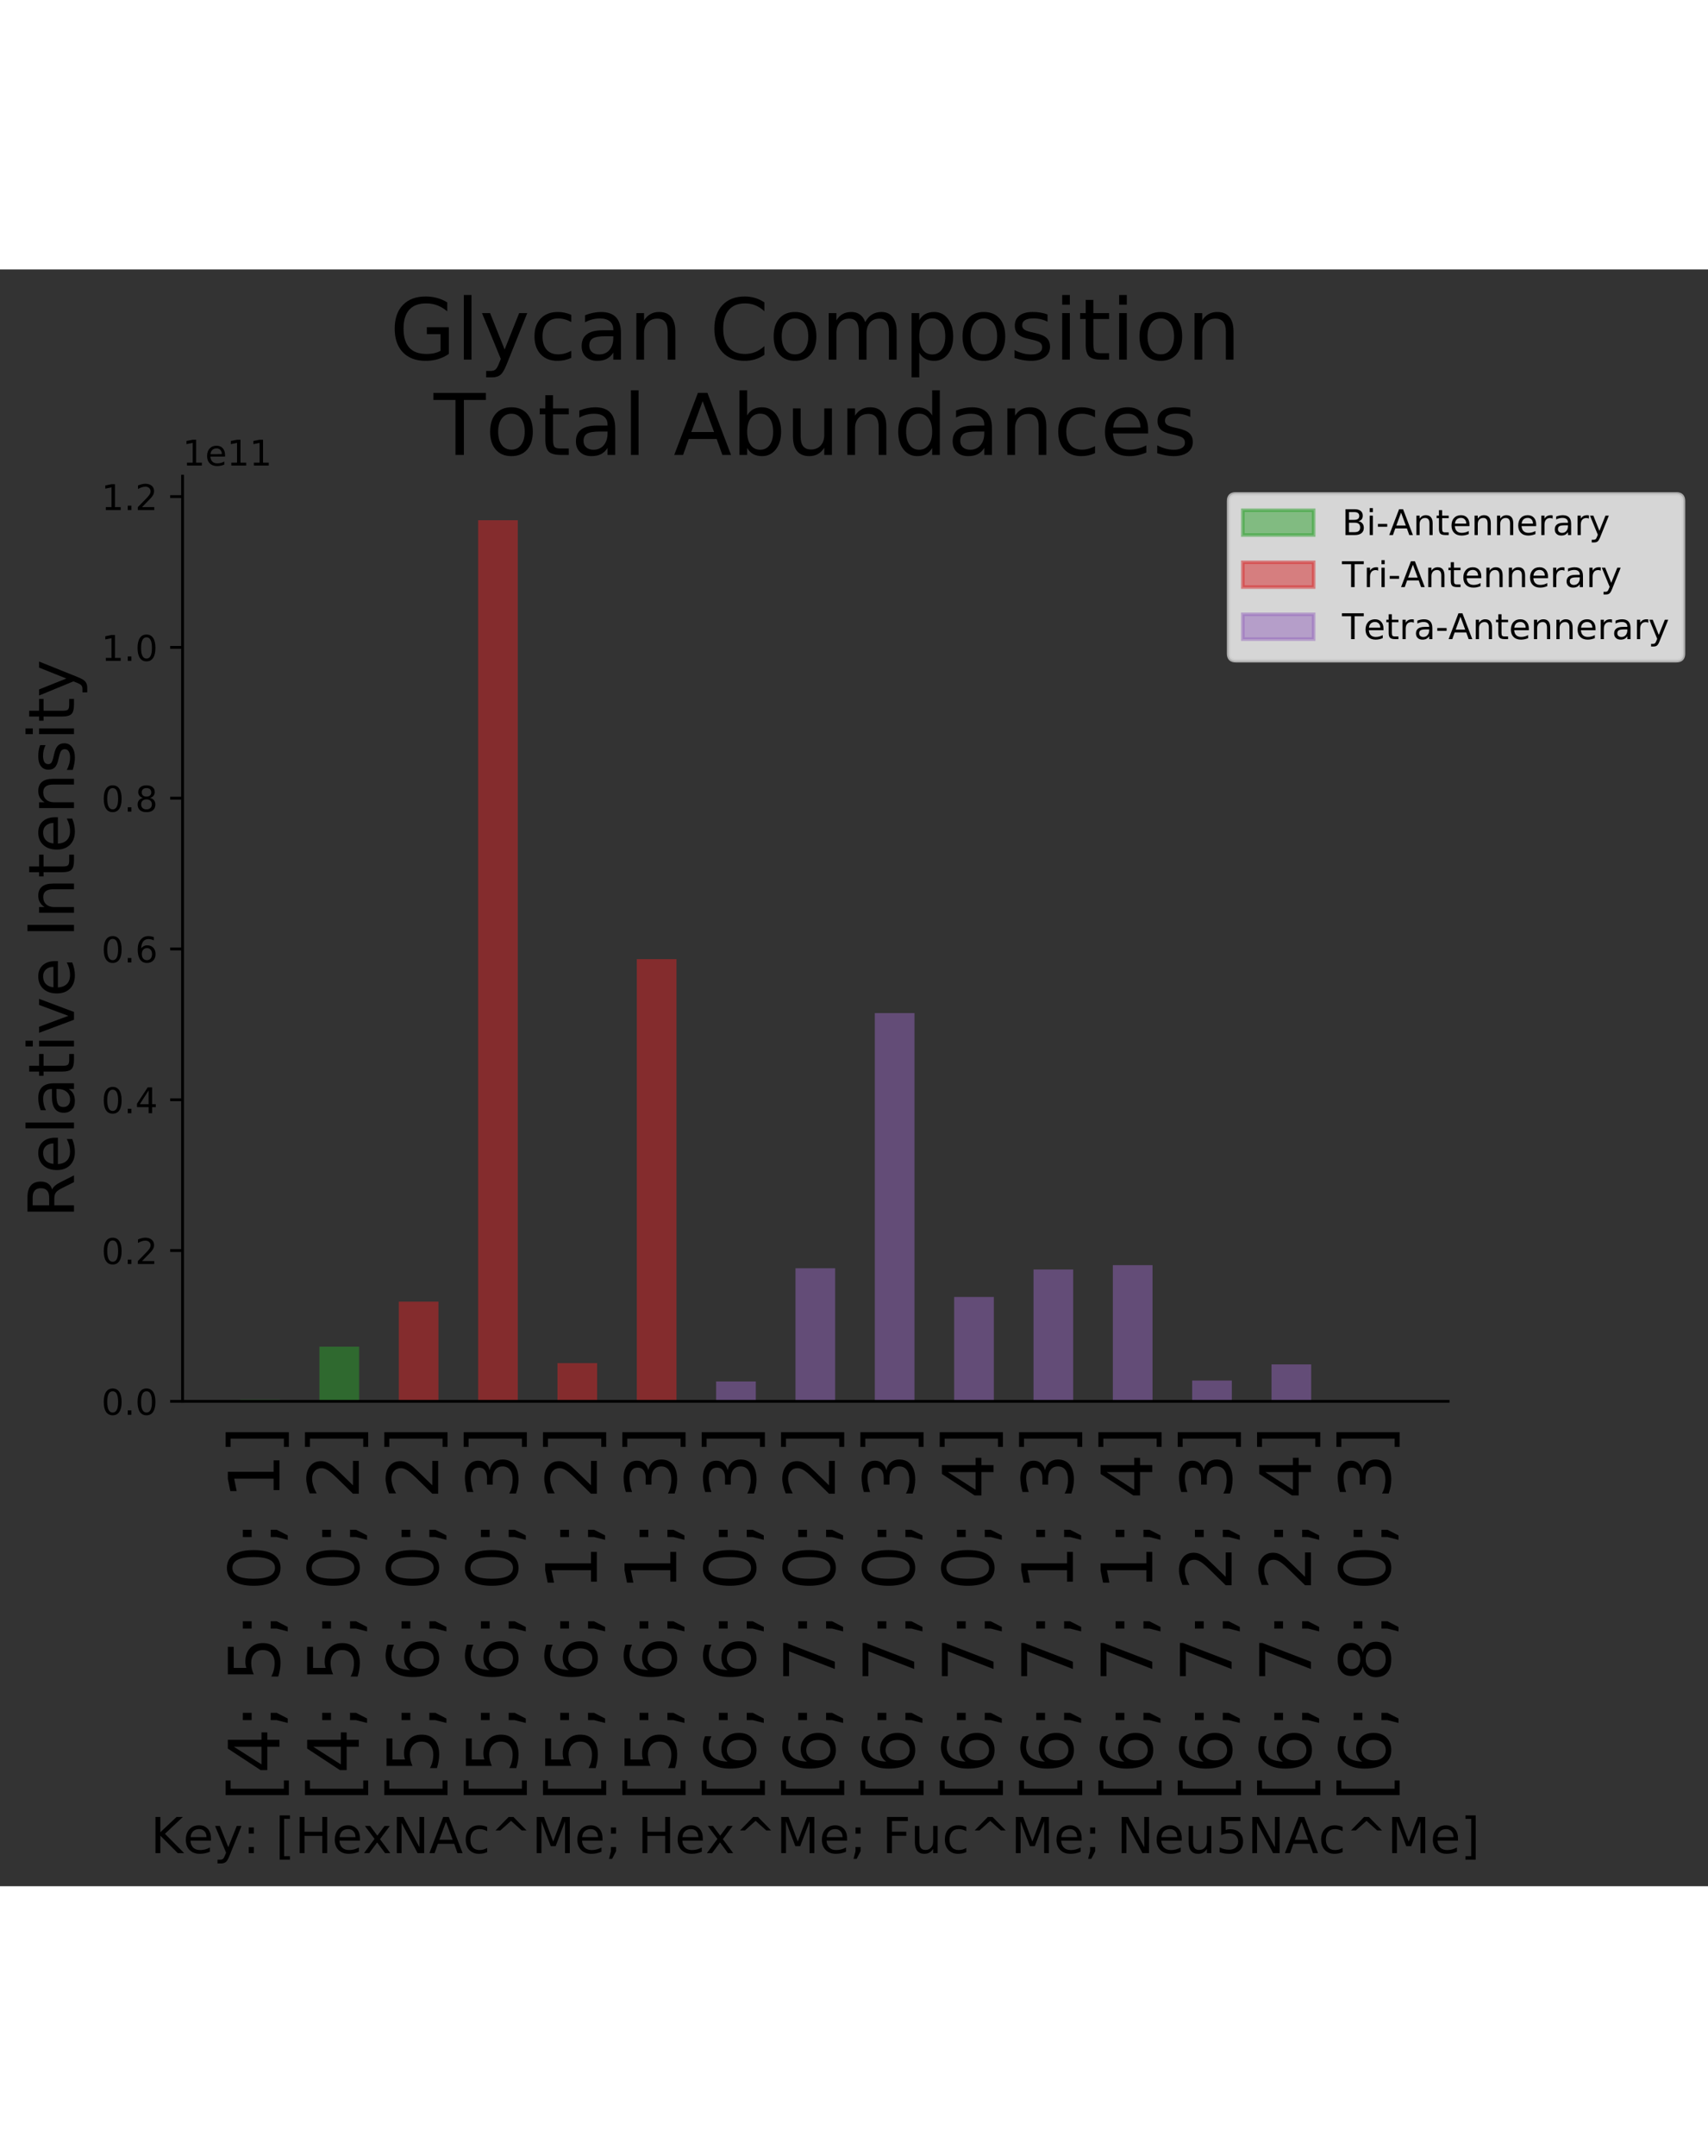 <svg xmlns="http://www.w3.org/2000/svg" xmlns:xlink="http://www.w3.org/1999/xlink" height="456pt" version="1.1" viewBox="0 0 482 456" width="100%">
 <rect x="0" y="0" width="482" height="456" fill="#333333" stroke="none"/>
 <defs>
  <style type="text/css"></style>
 </defs>
 <g id="figure_1">
  <g id="patch_1">
   <path d="M 0 456.776  L 482.268 456.776  L 482.268 0  L 0 0  z " style="fill:none;opacity:0;"/>
  </g>
  <g id="axes_1">
   <g id="patch_2">
    <path d="M 51.524 319.239  L 408.644 319.239  L 408.644 58.311  L 51.524 58.311  z " style="fill:none;opacity:0;"/>
   </g>
   <g id="patch_3">
    <path clip-path="url(#p7159e407ca)" d="M 67.756 319.239  L 78.951 319.239  L 78.951 318.782  L 67.756 318.782  z " style="fill:#2ca02c;opacity:0.5;"/>
   </g>
   <g id="patch_4">
    <path clip-path="url(#p7159e407ca)" d="M 90.146 319.239  L 101.341 319.239  L 101.341 303.829  L 90.146 303.829  z " style="fill:#2ca02c;opacity:0.5;"/>
   </g>
   <g id="patch_5">
    <path clip-path="url(#p7159e407ca)" d="M 112.536 319.239  L 123.731 319.239  L 123.731 291.134  L 112.536 291.134  z " style="fill:#d62728;opacity:0.5;"/>
   </g>
   <g id="patch_6">
    <path clip-path="url(#p7159e407ca)" d="M 134.926 319.239  L 146.121 319.239  L 146.121 70.736  L 134.926 70.736  z " style="fill:#d62728;opacity:0.5;"/>
   </g>
   <g id="patch_7">
    <path clip-path="url(#p7159e407ca)" d="M 157.316 319.239  L 168.511 319.239  L 168.511 308.472  L 157.316 308.472  z " style="fill:#d62728;opacity:0.5;"/>
   </g>
   <g id="patch_8">
    <path clip-path="url(#p7159e407ca)" d="M 179.706 319.239  L 190.901 319.239  L 190.901 194.53  L 179.706 194.53  z " style="fill:#d62728;opacity:0.5;"/>
   </g>
   <g id="patch_9">
    <path clip-path="url(#p7159e407ca)" d="M 202.096 319.239  L 213.291 319.239  L 213.291 313.637  L 202.096 313.637  z " style="fill:#9467bd;opacity:0.5;"/>
   </g>
   <g id="patch_10">
    <path clip-path="url(#p7159e407ca)" d="M 224.486 319.239  L 235.681 319.239  L 235.681 281.703  L 224.486 281.703  z " style="fill:#9467bd;opacity:0.5;"/>
   </g>
   <g id="patch_11">
    <path clip-path="url(#p7159e407ca)" d="M 246.876 319.239  L 258.071 319.239  L 258.071 209.747  L 246.876 209.747  z " style="fill:#9467bd;opacity:0.5;"/>
   </g>
   <g id="patch_12">
    <path clip-path="url(#p7159e407ca)" d="M 269.266 319.239  L 280.461 319.239  L 280.461 289.806  L 269.266 289.806  z " style="fill:#9467bd;opacity:0.5;"/>
   </g>
   <g id="patch_13">
    <path clip-path="url(#p7159e407ca)" d="M 291.656 319.239  L 302.851 319.239  L 302.851 282.052  L 291.656 282.052  z " style="fill:#9467bd;opacity:0.5;"/>
   </g>
   <g id="patch_14">
    <path clip-path="url(#p7159e407ca)" d="M 314.046 319.239  L 325.241 319.239  L 325.241 280.836  L 314.046 280.836  z " style="fill:#9467bd;opacity:0.5;"/>
   </g>
   <g id="patch_15">
    <path clip-path="url(#p7159e407ca)" d="M 336.436 319.239  L 347.631 319.239  L 347.631 313.384  L 336.436 313.384  z " style="fill:#9467bd;opacity:0.5;"/>
   </g>
   <g id="patch_16">
    <path clip-path="url(#p7159e407ca)" d="M 358.826 319.239  L 370.021 319.239  L 370.021 308.833  L 358.826 308.833  z " style="fill:#9467bd;opacity:0.5;"/>
   </g>
   <g id="patch_17">
    <path clip-path="url(#p7159e407ca)" d="M 381.216 319.239  L 392.411 319.239  L 392.411 318.994  L 381.216 318.994  z " style="fill:#9467bd;opacity:0.5;"/>
   </g>
   <g id="matplotlib.axis_1">
    <g id="xtick_1">
     <g id="text_1">
      <!-- [4; 5; 0; 1] -->
      <defs>
       <path d="M 8.594 75.984  L 29.297 75.984  L 29.297 69  L 17.578 69  L 17.578 -6.203  L 29.297 -6.203  L 29.297 -13.188  L 8.594 -13.188  z " id="DejaVuSans-5b"/>
       <path d="M 37.797 64.312  L 12.891 25.391  L 37.797 25.391  z M 35.203 72.906  L 47.609 72.906  L 47.609 25.391  L 58.016 25.391  L 58.016 17.188  L 47.609 17.188  L 47.609 0  L 37.797 0  L 37.797 17.188  L 4.891 17.188  L 4.891 26.703  z " id="DejaVuSans-34"/>
       <path d="M 11.719 51.703  L 22.016 51.703  L 22.016 39.312  L 11.719 39.312  z M 11.719 12.406  L 22.016 12.406  L 22.016 4  L 14.016 -11.625  L 7.719 -11.625  L 11.719 4  z " id="DejaVuSans-3b"/>
       <path id="DejaVuSans-20"/>
       <path d="M 10.797 72.906  L 49.516 72.906  L 49.516 64.594  L 19.828 64.594  L 19.828 46.734  Q 21.969 47.469 24.109 47.828  Q 26.266 48.188 28.422 48.188  Q 40.625 48.188 47.75 41.5  Q 54.891 34.812 54.891 23.391  Q 54.891 11.625 47.562 5.094  Q 40.234 -1.422 26.906 -1.422  Q 22.312 -1.422 17.547 -0.641  Q 12.797 0.141 7.719 1.703  L 7.719 11.625  Q 12.109 9.234 16.797 8.062  Q 21.484 6.891 26.703 6.891  Q 35.156 6.891 40.078 11.328  Q 45.016 15.766 45.016 23.391  Q 45.016 31 40.078 35.438  Q 35.156 39.891 26.703 39.891  Q 22.75 39.891 18.812 39.016  Q 14.891 38.141 10.797 36.281  z " id="DejaVuSans-35"/>
       <path d="M 31.781 66.406  Q 24.172 66.406 20.328 58.906  Q 16.5 51.422 16.5 36.375  Q 16.5 21.391 20.328 13.891  Q 24.172 6.391 31.781 6.391  Q 39.453 6.391 43.281 13.891  Q 47.125 21.391 47.125 36.375  Q 47.125 51.422 43.281 58.906  Q 39.453 66.406 31.781 66.406  z M 31.781 74.219  Q 44.047 74.219 50.516 64.516  Q 56.984 54.828 56.984 36.375  Q 56.984 17.969 50.516 8.266  Q 44.047 -1.422 31.781 -1.422  Q 19.531 -1.422 13.062 8.266  Q 6.594 17.969 6.594 36.375  Q 6.594 54.828 13.062 64.516  Q 19.531 74.219 31.781 74.219  z " id="DejaVuSans-30"/>
       <path d="M 12.406 8.297  L 28.516 8.297  L 28.516 63.922  L 10.984 60.406  L 10.984 69.391  L 28.422 72.906  L 38.281 72.906  L 38.281 8.297  L 54.391 8.297  L 54.391 0  L 12.406 0  z " id="DejaVuSans-31"/>
       <path d="M 30.422 75.984  L 30.422 -13.188  L 9.719 -13.188  L 9.719 -6.203  L 21.391 -6.203  L 21.391 69  L 9.719 69  L 9.719 75.984  z " id="DejaVuSans-5d"/>
      </defs>
      <g transform="translate(78.873 432.026)rotate(-90)scale(0.2 -0.2)">
       <use xlink:href="#DejaVuSans-5b"/>
       <use x="39.014" xlink:href="#DejaVuSans-34"/>
       <use x="102.637" xlink:href="#DejaVuSans-3b"/>
       <use x="136.328" xlink:href="#DejaVuSans-20"/>
       <use x="168.115" xlink:href="#DejaVuSans-35"/>
       <use x="231.738" xlink:href="#DejaVuSans-3b"/>
       <use x="265.43" xlink:href="#DejaVuSans-20"/>
       <use x="297.217" xlink:href="#DejaVuSans-30"/>
       <use x="360.84" xlink:href="#DejaVuSans-3b"/>
       <use x="394.531" xlink:href="#DejaVuSans-20"/>
       <use x="426.318" xlink:href="#DejaVuSans-31"/>
       <use x="489.941" xlink:href="#DejaVuSans-5d"/>
      </g>
     </g>
    </g>
    <g id="xtick_2">
     <g id="text_2">
      <!-- [4; 5; 0; 2] -->
      <defs>
       <path d="M 19.188 8.297  L 53.609 8.297  L 53.609 0  L 7.328 0  L 7.328 8.297  Q 12.938 14.109 22.625 23.891  Q 32.328 33.688 34.812 36.531  Q 39.547 41.844 41.422 45.531  Q 43.312 49.219 43.312 52.781  Q 43.312 58.594 39.234 62.25  Q 35.156 65.922 28.609 65.922  Q 23.969 65.922 18.812 64.312  Q 13.672 62.703 7.812 59.422  L 7.812 69.391  Q 13.766 71.781 18.938 73  Q 24.125 74.219 28.422 74.219  Q 39.75 74.219 46.484 68.547  Q 53.219 62.891 53.219 53.422  Q 53.219 48.922 51.531 44.891  Q 49.859 40.875 45.406 35.406  Q 44.188 33.984 37.641 27.219  Q 31.109 20.453 19.188 8.297  z " id="DejaVuSans-32"/>
      </defs>
      <g transform="translate(101.263 432.026)rotate(-90)scale(0.2 -0.2)">
       <use xlink:href="#DejaVuSans-5b"/>
       <use x="39.014" xlink:href="#DejaVuSans-34"/>
       <use x="102.637" xlink:href="#DejaVuSans-3b"/>
       <use x="136.328" xlink:href="#DejaVuSans-20"/>
       <use x="168.115" xlink:href="#DejaVuSans-35"/>
       <use x="231.738" xlink:href="#DejaVuSans-3b"/>
       <use x="265.43" xlink:href="#DejaVuSans-20"/>
       <use x="297.217" xlink:href="#DejaVuSans-30"/>
       <use x="360.84" xlink:href="#DejaVuSans-3b"/>
       <use x="394.531" xlink:href="#DejaVuSans-20"/>
       <use x="426.318" xlink:href="#DejaVuSans-32"/>
       <use x="489.941" xlink:href="#DejaVuSans-5d"/>
      </g>
     </g>
    </g>
    <g id="xtick_3">
     <g id="text_3">
      <!-- [5; 6; 0; 2] -->
      <defs>
       <path d="M 33.016 40.375  Q 26.375 40.375 22.484 35.828  Q 18.609 31.297 18.609 23.391  Q 18.609 15.531 22.484 10.953  Q 26.375 6.391 33.016 6.391  Q 39.656 6.391 43.531 10.953  Q 47.406 15.531 47.406 23.391  Q 47.406 31.297 43.531 35.828  Q 39.656 40.375 33.016 40.375  z M 52.594 71.297  L 52.594 62.312  Q 48.875 64.062 45.094 64.984  Q 41.312 65.922 37.594 65.922  Q 27.828 65.922 22.672 59.328  Q 17.531 52.734 16.797 39.406  Q 19.672 43.656 24.016 45.922  Q 28.375 48.188 33.594 48.188  Q 44.578 48.188 50.953 41.516  Q 57.328 34.859 57.328 23.391  Q 57.328 12.156 50.688 5.359  Q 44.047 -1.422 33.016 -1.422  Q 20.359 -1.422 13.672 8.266  Q 6.984 17.969 6.984 36.375  Q 6.984 53.656 15.188 63.938  Q 23.391 74.219 37.203 74.219  Q 40.922 74.219 44.703 73.484  Q 48.484 72.75 52.594 71.297  z " id="DejaVuSans-36"/>
      </defs>
      <g transform="translate(123.653 432.026)rotate(-90)scale(0.2 -0.2)">
       <use xlink:href="#DejaVuSans-5b"/>
       <use x="39.014" xlink:href="#DejaVuSans-35"/>
       <use x="102.637" xlink:href="#DejaVuSans-3b"/>
       <use x="136.328" xlink:href="#DejaVuSans-20"/>
       <use x="168.115" xlink:href="#DejaVuSans-36"/>
       <use x="231.738" xlink:href="#DejaVuSans-3b"/>
       <use x="265.43" xlink:href="#DejaVuSans-20"/>
       <use x="297.217" xlink:href="#DejaVuSans-30"/>
       <use x="360.84" xlink:href="#DejaVuSans-3b"/>
       <use x="394.531" xlink:href="#DejaVuSans-20"/>
       <use x="426.318" xlink:href="#DejaVuSans-32"/>
       <use x="489.941" xlink:href="#DejaVuSans-5d"/>
      </g>
     </g>
    </g>
    <g id="xtick_4">
     <g id="text_4">
      <!-- [5; 6; 0; 3] -->
      <defs>
       <path d="M 40.578 39.312  Q 47.656 37.797 51.625 33  Q 55.609 28.219 55.609 21.188  Q 55.609 10.406 48.188 4.484  Q 40.766 -1.422 27.094 -1.422  Q 22.516 -1.422 17.656 -0.516  Q 12.797 0.391 7.625 2.203  L 7.625 11.719  Q 11.719 9.328 16.594 8.109  Q 21.484 6.891 26.812 6.891  Q 36.078 6.891 40.938 10.547  Q 45.797 14.203 45.797 21.188  Q 45.797 27.641 41.281 31.266  Q 36.766 34.906 28.719 34.906  L 20.219 34.906  L 20.219 43.016  L 29.109 43.016  Q 36.375 43.016 40.234 45.922  Q 44.094 48.828 44.094 54.297  Q 44.094 59.906 40.109 62.906  Q 36.141 65.922 28.719 65.922  Q 24.656 65.922 20.016 65.031  Q 15.375 64.156 9.812 62.312  L 9.812 71.094  Q 15.438 72.656 20.344 73.438  Q 25.25 74.219 29.594 74.219  Q 40.828 74.219 47.359 69.109  Q 53.906 64.016 53.906 55.328  Q 53.906 49.266 50.438 45.094  Q 46.969 40.922 40.578 39.312  z " id="DejaVuSans-33"/>
      </defs>
      <g transform="translate(146.043 432.026)rotate(-90)scale(0.2 -0.2)">
       <use xlink:href="#DejaVuSans-5b"/>
       <use x="39.014" xlink:href="#DejaVuSans-35"/>
       <use x="102.637" xlink:href="#DejaVuSans-3b"/>
       <use x="136.328" xlink:href="#DejaVuSans-20"/>
       <use x="168.115" xlink:href="#DejaVuSans-36"/>
       <use x="231.738" xlink:href="#DejaVuSans-3b"/>
       <use x="265.43" xlink:href="#DejaVuSans-20"/>
       <use x="297.217" xlink:href="#DejaVuSans-30"/>
       <use x="360.84" xlink:href="#DejaVuSans-3b"/>
       <use x="394.531" xlink:href="#DejaVuSans-20"/>
       <use x="426.318" xlink:href="#DejaVuSans-33"/>
       <use x="489.941" xlink:href="#DejaVuSans-5d"/>
      </g>
     </g>
    </g>
    <g id="xtick_5">
     <g id="text_5">
      <!-- [5; 6; 1; 2] -->
      <g transform="translate(168.433 432.026)rotate(-90)scale(0.2 -0.2)">
       <use xlink:href="#DejaVuSans-5b"/>
       <use x="39.014" xlink:href="#DejaVuSans-35"/>
       <use x="102.637" xlink:href="#DejaVuSans-3b"/>
       <use x="136.328" xlink:href="#DejaVuSans-20"/>
       <use x="168.115" xlink:href="#DejaVuSans-36"/>
       <use x="231.738" xlink:href="#DejaVuSans-3b"/>
       <use x="265.43" xlink:href="#DejaVuSans-20"/>
       <use x="297.217" xlink:href="#DejaVuSans-31"/>
       <use x="360.84" xlink:href="#DejaVuSans-3b"/>
       <use x="394.531" xlink:href="#DejaVuSans-20"/>
       <use x="426.318" xlink:href="#DejaVuSans-32"/>
       <use x="489.941" xlink:href="#DejaVuSans-5d"/>
      </g>
     </g>
    </g>
    <g id="xtick_6">
     <g id="text_6">
      <!-- [5; 6; 1; 3] -->
      <g transform="translate(190.823 432.026)rotate(-90)scale(0.2 -0.2)">
       <use xlink:href="#DejaVuSans-5b"/>
       <use x="39.014" xlink:href="#DejaVuSans-35"/>
       <use x="102.637" xlink:href="#DejaVuSans-3b"/>
       <use x="136.328" xlink:href="#DejaVuSans-20"/>
       <use x="168.115" xlink:href="#DejaVuSans-36"/>
       <use x="231.738" xlink:href="#DejaVuSans-3b"/>
       <use x="265.43" xlink:href="#DejaVuSans-20"/>
       <use x="297.217" xlink:href="#DejaVuSans-31"/>
       <use x="360.84" xlink:href="#DejaVuSans-3b"/>
       <use x="394.531" xlink:href="#DejaVuSans-20"/>
       <use x="426.318" xlink:href="#DejaVuSans-33"/>
       <use x="489.941" xlink:href="#DejaVuSans-5d"/>
      </g>
     </g>
    </g>
    <g id="xtick_7">
     <g id="text_7">
      <!-- [6; 6; 0; 3] -->
      <g transform="translate(213.213 432.026)rotate(-90)scale(0.2 -0.2)">
       <use xlink:href="#DejaVuSans-5b"/>
       <use x="39.014" xlink:href="#DejaVuSans-36"/>
       <use x="102.637" xlink:href="#DejaVuSans-3b"/>
       <use x="136.328" xlink:href="#DejaVuSans-20"/>
       <use x="168.115" xlink:href="#DejaVuSans-36"/>
       <use x="231.738" xlink:href="#DejaVuSans-3b"/>
       <use x="265.43" xlink:href="#DejaVuSans-20"/>
       <use x="297.217" xlink:href="#DejaVuSans-30"/>
       <use x="360.84" xlink:href="#DejaVuSans-3b"/>
       <use x="394.531" xlink:href="#DejaVuSans-20"/>
       <use x="426.318" xlink:href="#DejaVuSans-33"/>
       <use x="489.941" xlink:href="#DejaVuSans-5d"/>
      </g>
     </g>
    </g>
    <g id="xtick_8">
     <g id="text_8">
      <!-- [6; 7; 0; 2] -->
      <defs>
       <path d="M 8.203 72.906  L 55.078 72.906  L 55.078 68.703  L 28.609 0  L 18.312 0  L 43.219 64.594  L 8.203 64.594  z " id="DejaVuSans-37"/>
      </defs>
      <g transform="translate(235.602 432.026)rotate(-90)scale(0.2 -0.2)">
       <use xlink:href="#DejaVuSans-5b"/>
       <use x="39.014" xlink:href="#DejaVuSans-36"/>
       <use x="102.637" xlink:href="#DejaVuSans-3b"/>
       <use x="136.328" xlink:href="#DejaVuSans-20"/>
       <use x="168.115" xlink:href="#DejaVuSans-37"/>
       <use x="231.738" xlink:href="#DejaVuSans-3b"/>
       <use x="265.43" xlink:href="#DejaVuSans-20"/>
       <use x="297.217" xlink:href="#DejaVuSans-30"/>
       <use x="360.84" xlink:href="#DejaVuSans-3b"/>
       <use x="394.531" xlink:href="#DejaVuSans-20"/>
       <use x="426.318" xlink:href="#DejaVuSans-32"/>
       <use x="489.941" xlink:href="#DejaVuSans-5d"/>
      </g>
     </g>
    </g>
    <g id="xtick_9">
     <g id="text_9">
      <!-- [6; 7; 0; 3] -->
      <g transform="translate(257.992 432.026)rotate(-90)scale(0.2 -0.2)">
       <use xlink:href="#DejaVuSans-5b"/>
       <use x="39.014" xlink:href="#DejaVuSans-36"/>
       <use x="102.637" xlink:href="#DejaVuSans-3b"/>
       <use x="136.328" xlink:href="#DejaVuSans-20"/>
       <use x="168.115" xlink:href="#DejaVuSans-37"/>
       <use x="231.738" xlink:href="#DejaVuSans-3b"/>
       <use x="265.43" xlink:href="#DejaVuSans-20"/>
       <use x="297.217" xlink:href="#DejaVuSans-30"/>
       <use x="360.84" xlink:href="#DejaVuSans-3b"/>
       <use x="394.531" xlink:href="#DejaVuSans-20"/>
       <use x="426.318" xlink:href="#DejaVuSans-33"/>
       <use x="489.941" xlink:href="#DejaVuSans-5d"/>
      </g>
     </g>
    </g>
    <g id="xtick_10">
     <g id="text_10">
      <!-- [6; 7; 0; 4] -->
      <g transform="translate(280.382 432.026)rotate(-90)scale(0.2 -0.2)">
       <use xlink:href="#DejaVuSans-5b"/>
       <use x="39.014" xlink:href="#DejaVuSans-36"/>
       <use x="102.637" xlink:href="#DejaVuSans-3b"/>
       <use x="136.328" xlink:href="#DejaVuSans-20"/>
       <use x="168.115" xlink:href="#DejaVuSans-37"/>
       <use x="231.738" xlink:href="#DejaVuSans-3b"/>
       <use x="265.43" xlink:href="#DejaVuSans-20"/>
       <use x="297.217" xlink:href="#DejaVuSans-30"/>
       <use x="360.84" xlink:href="#DejaVuSans-3b"/>
       <use x="394.531" xlink:href="#DejaVuSans-20"/>
       <use x="426.318" xlink:href="#DejaVuSans-34"/>
       <use x="489.941" xlink:href="#DejaVuSans-5d"/>
      </g>
     </g>
    </g>
    <g id="xtick_11">
     <g id="text_11">
      <!-- [6; 7; 1; 3] -->
      <g transform="translate(302.772 432.026)rotate(-90)scale(0.2 -0.2)">
       <use xlink:href="#DejaVuSans-5b"/>
       <use x="39.014" xlink:href="#DejaVuSans-36"/>
       <use x="102.637" xlink:href="#DejaVuSans-3b"/>
       <use x="136.328" xlink:href="#DejaVuSans-20"/>
       <use x="168.115" xlink:href="#DejaVuSans-37"/>
       <use x="231.738" xlink:href="#DejaVuSans-3b"/>
       <use x="265.43" xlink:href="#DejaVuSans-20"/>
       <use x="297.217" xlink:href="#DejaVuSans-31"/>
       <use x="360.84" xlink:href="#DejaVuSans-3b"/>
       <use x="394.531" xlink:href="#DejaVuSans-20"/>
       <use x="426.318" xlink:href="#DejaVuSans-33"/>
       <use x="489.941" xlink:href="#DejaVuSans-5d"/>
      </g>
     </g>
    </g>
    <g id="xtick_12">
     <g id="text_12">
      <!-- [6; 7; 1; 4] -->
      <g transform="translate(325.162 432.026)rotate(-90)scale(0.2 -0.2)">
       <use xlink:href="#DejaVuSans-5b"/>
       <use x="39.014" xlink:href="#DejaVuSans-36"/>
       <use x="102.637" xlink:href="#DejaVuSans-3b"/>
       <use x="136.328" xlink:href="#DejaVuSans-20"/>
       <use x="168.115" xlink:href="#DejaVuSans-37"/>
       <use x="231.738" xlink:href="#DejaVuSans-3b"/>
       <use x="265.43" xlink:href="#DejaVuSans-20"/>
       <use x="297.217" xlink:href="#DejaVuSans-31"/>
       <use x="360.84" xlink:href="#DejaVuSans-3b"/>
       <use x="394.531" xlink:href="#DejaVuSans-20"/>
       <use x="426.318" xlink:href="#DejaVuSans-34"/>
       <use x="489.941" xlink:href="#DejaVuSans-5d"/>
      </g>
     </g>
    </g>
    <g id="xtick_13">
     <g id="text_13">
      <!-- [6; 7; 2; 3] -->
      <g transform="translate(347.552 432.026)rotate(-90)scale(0.2 -0.2)">
       <use xlink:href="#DejaVuSans-5b"/>
       <use x="39.014" xlink:href="#DejaVuSans-36"/>
       <use x="102.637" xlink:href="#DejaVuSans-3b"/>
       <use x="136.328" xlink:href="#DejaVuSans-20"/>
       <use x="168.115" xlink:href="#DejaVuSans-37"/>
       <use x="231.738" xlink:href="#DejaVuSans-3b"/>
       <use x="265.43" xlink:href="#DejaVuSans-20"/>
       <use x="297.217" xlink:href="#DejaVuSans-32"/>
       <use x="360.84" xlink:href="#DejaVuSans-3b"/>
       <use x="394.531" xlink:href="#DejaVuSans-20"/>
       <use x="426.318" xlink:href="#DejaVuSans-33"/>
       <use x="489.941" xlink:href="#DejaVuSans-5d"/>
      </g>
     </g>
    </g>
    <g id="xtick_14">
     <g id="text_14">
      <!-- [6; 7; 2; 4] -->
      <g transform="translate(369.942 432.026)rotate(-90)scale(0.2 -0.2)">
       <use xlink:href="#DejaVuSans-5b"/>
       <use x="39.014" xlink:href="#DejaVuSans-36"/>
       <use x="102.637" xlink:href="#DejaVuSans-3b"/>
       <use x="136.328" xlink:href="#DejaVuSans-20"/>
       <use x="168.115" xlink:href="#DejaVuSans-37"/>
       <use x="231.738" xlink:href="#DejaVuSans-3b"/>
       <use x="265.43" xlink:href="#DejaVuSans-20"/>
       <use x="297.217" xlink:href="#DejaVuSans-32"/>
       <use x="360.84" xlink:href="#DejaVuSans-3b"/>
       <use x="394.531" xlink:href="#DejaVuSans-20"/>
       <use x="426.318" xlink:href="#DejaVuSans-34"/>
       <use x="489.941" xlink:href="#DejaVuSans-5d"/>
      </g>
     </g>
    </g>
    <g id="xtick_15">
     <g id="text_15">
      <!-- [6; 8; 0; 3] -->
      <defs>
       <path d="M 31.781 34.625  Q 24.75 34.625 20.719 30.859  Q 16.703 27.094 16.703 20.516  Q 16.703 13.922 20.719 10.156  Q 24.75 6.391 31.781 6.391  Q 38.812 6.391 42.859 10.172  Q 46.922 13.969 46.922 20.516  Q 46.922 27.094 42.891 30.859  Q 38.875 34.625 31.781 34.625  z M 21.922 38.812  Q 15.578 40.375 12.031 44.719  Q 8.5 49.078 8.5 55.328  Q 8.5 64.062 14.719 69.141  Q 20.953 74.219 31.781 74.219  Q 42.672 74.219 48.875 69.141  Q 55.078 64.062 55.078 55.328  Q 55.078 49.078 51.531 44.719  Q 48 40.375 41.703 38.812  Q 48.828 37.156 52.797 32.312  Q 56.781 27.484 56.781 20.516  Q 56.781 9.906 50.312 4.234  Q 43.844 -1.422 31.781 -1.422  Q 19.734 -1.422 13.25 4.234  Q 6.781 9.906 6.781 20.516  Q 6.781 27.484 10.781 32.312  Q 14.797 37.156 21.922 38.812  z M 18.312 54.391  Q 18.312 48.734 21.844 45.562  Q 25.391 42.391 31.781 42.391  Q 38.141 42.391 41.719 45.562  Q 45.312 48.734 45.312 54.391  Q 45.312 60.062 41.719 63.234  Q 38.141 66.406 31.781 66.406  Q 25.391 66.406 21.844 63.234  Q 18.312 60.062 18.312 54.391  z " id="DejaVuSans-38"/>
      </defs>
      <g transform="translate(392.332 432.026)rotate(-90)scale(0.2 -0.2)">
       <use xlink:href="#DejaVuSans-5b"/>
       <use x="39.014" xlink:href="#DejaVuSans-36"/>
       <use x="102.637" xlink:href="#DejaVuSans-3b"/>
       <use x="136.328" xlink:href="#DejaVuSans-20"/>
       <use x="168.115" xlink:href="#DejaVuSans-38"/>
       <use x="231.738" xlink:href="#DejaVuSans-3b"/>
       <use x="265.43" xlink:href="#DejaVuSans-20"/>
       <use x="297.217" xlink:href="#DejaVuSans-30"/>
       <use x="360.84" xlink:href="#DejaVuSans-3b"/>
       <use x="394.531" xlink:href="#DejaVuSans-20"/>
       <use x="426.318" xlink:href="#DejaVuSans-33"/>
       <use x="489.941" xlink:href="#DejaVuSans-5d"/>
      </g>
     </g>
    </g>
    <g id="text_16">
     <!-- Key: [HexNAc^Me; Hex^Me; Fuc^Me; Neu5NAc^Me] -->
     <defs>
      <path d="M 9.812 72.906  L 19.672 72.906  L 19.672 42.094  L 52.391 72.906  L 65.094 72.906  L 28.906 38.922  L 67.672 0  L 54.688 0  L 19.672 35.109  L 19.672 0  L 9.812 0  z " id="DejaVuSans-4b"/>
      <path d="M 56.203 29.594  L 56.203 25.203  L 14.891 25.203  Q 15.484 15.922 20.484 11.062  Q 25.484 6.203 34.422 6.203  Q 39.594 6.203 44.453 7.469  Q 49.312 8.734 54.109 11.281  L 54.109 2.781  Q 49.266 0.734 44.188 -0.344  Q 39.109 -1.422 33.891 -1.422  Q 20.797 -1.422 13.156 6.188  Q 5.516 13.812 5.516 26.812  Q 5.516 40.234 12.766 48.109  Q 20.016 56 32.328 56  Q 43.359 56 49.781 48.891  Q 56.203 41.797 56.203 29.594  z M 47.219 32.234  Q 47.125 39.594 43.094 43.984  Q 39.062 48.391 32.422 48.391  Q 24.906 48.391 20.391 44.141  Q 15.875 39.891 15.188 32.172  z " id="DejaVuSans-65"/>
      <path d="M 32.172 -5.078  Q 28.375 -14.844 24.75 -17.812  Q 21.141 -20.797 15.094 -20.797  L 7.906 -20.797  L 7.906 -13.281  L 13.188 -13.281  Q 16.891 -13.281 18.938 -11.516  Q 21 -9.766 23.484 -3.219  L 25.094 0.875  L 2.984 54.688  L 12.5 54.688  L 29.594 11.922  L 46.688 54.688  L 56.203 54.688  z " id="DejaVuSans-79"/>
      <path d="M 11.719 12.406  L 22.016 12.406  L 22.016 0  L 11.719 0  z M 11.719 51.703  L 22.016 51.703  L 22.016 39.312  L 11.719 39.312  z " id="DejaVuSans-3a"/>
      <path d="M 9.812 72.906  L 19.672 72.906  L 19.672 43.016  L 55.516 43.016  L 55.516 72.906  L 65.375 72.906  L 65.375 0  L 55.516 0  L 55.516 34.719  L 19.672 34.719  L 19.672 0  L 9.812 0  z " id="DejaVuSans-48"/>
      <path d="M 54.891 54.688  L 35.109 28.078  L 55.906 0  L 45.312 0  L 29.391 21.484  L 13.484 0  L 2.875 0  L 24.125 28.609  L 4.688 54.688  L 15.281 54.688  L 29.781 35.203  L 44.281 54.688  z " id="DejaVuSans-78"/>
      <path d="M 9.812 72.906  L 23.094 72.906  L 55.422 11.922  L 55.422 72.906  L 64.984 72.906  L 64.984 0  L 51.703 0  L 19.391 60.984  L 19.391 0  L 9.812 0  z " id="DejaVuSans-4e"/>
      <path d="M 34.188 63.188  L 20.797 26.906  L 47.609 26.906  z M 28.609 72.906  L 39.797 72.906  L 67.578 0  L 57.328 0  L 50.688 18.703  L 17.828 18.703  L 11.188 0  L 0.781 0  z " id="DejaVuSans-41"/>
      <path d="M 48.781 52.594  L 48.781 44.188  Q 44.969 46.297 41.141 47.344  Q 37.312 48.391 33.406 48.391  Q 24.656 48.391 19.812 42.844  Q 14.984 37.312 14.984 27.297  Q 14.984 17.281 19.812 11.734  Q 24.656 6.203 33.406 6.203  Q 37.312 6.203 41.141 7.25  Q 44.969 8.297 48.781 10.406  L 48.781 2.094  Q 45.016 0.344 40.984 -0.531  Q 36.969 -1.422 32.422 -1.422  Q 20.062 -1.422 12.781 6.344  Q 5.516 14.109 5.516 27.297  Q 5.516 40.672 12.859 48.328  Q 20.219 56 33.016 56  Q 37.156 56 41.109 55.141  Q 45.062 54.297 48.781 52.594  z " id="DejaVuSans-63"/>
      <path d="M 46.688 72.906  L 73.188 45.703  L 63.375 45.703  L 41.891 64.984  L 20.406 45.703  L 10.594 45.703  L 37.109 72.906  z " id="DejaVuSans-5e"/>
      <path d="M 9.812 72.906  L 24.516 72.906  L 43.109 23.297  L 61.812 72.906  L 76.516 72.906  L 76.516 0  L 66.891 0  L 66.891 64.016  L 48.094 14.016  L 38.188 14.016  L 19.391 64.016  L 19.391 0  L 9.812 0  z " id="DejaVuSans-4d"/>
      <path d="M 9.812 72.906  L 51.703 72.906  L 51.703 64.594  L 19.672 64.594  L 19.672 43.109  L 48.578 43.109  L 48.578 34.812  L 19.672 34.812  L 19.672 0  L 9.812 0  z " id="DejaVuSans-46"/>
      <path d="M 8.5 21.578  L 8.5 54.688  L 17.484 54.688  L 17.484 21.922  Q 17.484 14.156 20.5 10.266  Q 23.531 6.391 29.594 6.391  Q 36.859 6.391 41.078 11.031  Q 45.312 15.672 45.312 23.688  L 45.312 54.688  L 54.297 54.688  L 54.297 0  L 45.312 0  L 45.312 8.406  Q 42.047 3.422 37.719 1  Q 33.406 -1.422 27.688 -1.422  Q 18.266 -1.422 13.375 4.438  Q 8.5 10.297 8.5 21.578  z M 31.109 56  z " id="DejaVuSans-75"/>
     </defs>
     <g transform="translate(42.499 446.664)scale(0.14 -0.14)">
      <use xlink:href="#DejaVuSans-4b"/>
      <use x="65.498" xlink:href="#DejaVuSans-65"/>
      <use x="127.021" xlink:href="#DejaVuSans-79"/>
      <use x="186.092" xlink:href="#DejaVuSans-3a"/>
      <use x="219.783" xlink:href="#DejaVuSans-20"/>
      <use x="251.57" xlink:href="#DejaVuSans-5b"/>
      <use x="290.584" xlink:href="#DejaVuSans-48"/>
      <use x="365.779" xlink:href="#DejaVuSans-65"/>
      <use x="427.287" xlink:href="#DejaVuSans-78"/>
      <use x="486.467" xlink:href="#DejaVuSans-4e"/>
      <use x="561.271" xlink:href="#DejaVuSans-41"/>
      <use x="629.664" xlink:href="#DejaVuSans-63"/>
      <use x="684.645" xlink:href="#DejaVuSans-5e"/>
      <use x="768.434" xlink:href="#DejaVuSans-4d"/>
      <use x="854.713" xlink:href="#DejaVuSans-65"/>
      <use x="916.236" xlink:href="#DejaVuSans-3b"/>
      <use x="949.928" xlink:href="#DejaVuSans-20"/>
      <use x="981.715" xlink:href="#DejaVuSans-48"/>
      <use x="1056.91" xlink:href="#DejaVuSans-65"/>
      <use x="1118.418" xlink:href="#DejaVuSans-78"/>
      <use x="1177.598" xlink:href="#DejaVuSans-5e"/>
      <use x="1261.387" xlink:href="#DejaVuSans-4d"/>
      <use x="1347.666" xlink:href="#DejaVuSans-65"/>
      <use x="1409.189" xlink:href="#DejaVuSans-3b"/>
      <use x="1442.881" xlink:href="#DejaVuSans-20"/>
      <use x="1474.668" xlink:href="#DejaVuSans-46"/>
      <use x="1532.109" xlink:href="#DejaVuSans-75"/>
      <use x="1595.488" xlink:href="#DejaVuSans-63"/>
      <use x="1650.469" xlink:href="#DejaVuSans-5e"/>
      <use x="1734.258" xlink:href="#DejaVuSans-4d"/>
      <use x="1820.537" xlink:href="#DejaVuSans-65"/>
      <use x="1882.061" xlink:href="#DejaVuSans-3b"/>
      <use x="1915.752" xlink:href="#DejaVuSans-20"/>
      <use x="1947.539" xlink:href="#DejaVuSans-4e"/>
      <use x="2022.344" xlink:href="#DejaVuSans-65"/>
      <use x="2083.867" xlink:href="#DejaVuSans-75"/>
      <use x="2147.246" xlink:href="#DejaVuSans-35"/>
      <use x="2210.869" xlink:href="#DejaVuSans-4e"/>
      <use x="2285.674" xlink:href="#DejaVuSans-41"/>
      <use x="2354.066" xlink:href="#DejaVuSans-63"/>
      <use x="2409.047" xlink:href="#DejaVuSans-5e"/>
      <use x="2492.836" xlink:href="#DejaVuSans-4d"/>
      <use x="2579.115" xlink:href="#DejaVuSans-65"/>
      <use x="2640.639" xlink:href="#DejaVuSans-5d"/>
     </g>
    </g>
   </g>
   <g id="matplotlib.axis_2">
    <g id="ytick_1">
     <g id="line2d_1">
      <defs>
       <path d="M 0 0  L -3.5 0  " id="me5c5dab010" style="stroke:#000000;stroke-width:0.8;"/>
      </defs>
      <g>
       <use style="stroke:#000000;stroke-width:0.8;" x="51.524" xlink:href="#me5c5dab010" y="319.239"/>
      </g>
     </g>
     <g id="text_17">
      <!-- 0.0 -->
      <defs>
       <path d="M 10.688 12.406  L 21 12.406  L 21 0  L 10.688 0  z " id="DejaVuSans-2e"/>
      </defs>
      <g transform="translate(28.621 323.038)scale(0.1 -0.1)">
       <use xlink:href="#DejaVuSans-30"/>
       <use x="63.623" xlink:href="#DejaVuSans-2e"/>
       <use x="95.41" xlink:href="#DejaVuSans-30"/>
      </g>
     </g>
    </g>
    <g id="ytick_2">
     <g id="line2d_2">
      <g>
       <use style="stroke:#000000;stroke-width:0.8;" x="51.524" xlink:href="#me5c5dab010" y="276.71"/>
      </g>
     </g>
     <g id="text_18">
      <!-- 0.2 -->
      <g transform="translate(28.621 280.509)scale(0.1 -0.1)">
       <use xlink:href="#DejaVuSans-30"/>
       <use x="63.623" xlink:href="#DejaVuSans-2e"/>
       <use x="95.41" xlink:href="#DejaVuSans-32"/>
      </g>
     </g>
    </g>
    <g id="ytick_3">
     <g id="line2d_3">
      <g>
       <use style="stroke:#000000;stroke-width:0.8;" x="51.524" xlink:href="#me5c5dab010" y="234.18"/>
      </g>
     </g>
     <g id="text_19">
      <!-- 0.4 -->
      <g transform="translate(28.621 237.979)scale(0.1 -0.1)">
       <use xlink:href="#DejaVuSans-30"/>
       <use x="63.623" xlink:href="#DejaVuSans-2e"/>
       <use x="95.41" xlink:href="#DejaVuSans-34"/>
      </g>
     </g>
    </g>
    <g id="ytick_4">
     <g id="line2d_4">
      <g>
       <use style="stroke:#000000;stroke-width:0.8;" x="51.524" xlink:href="#me5c5dab010" y="191.651"/>
      </g>
     </g>
     <g id="text_20">
      <!-- 0.6 -->
      <g transform="translate(28.621 195.45)scale(0.1 -0.1)">
       <use xlink:href="#DejaVuSans-30"/>
       <use x="63.623" xlink:href="#DejaVuSans-2e"/>
       <use x="95.41" xlink:href="#DejaVuSans-36"/>
      </g>
     </g>
    </g>
    <g id="ytick_5">
     <g id="line2d_5">
      <g>
       <use style="stroke:#000000;stroke-width:0.8;" x="51.524" xlink:href="#me5c5dab010" y="149.121"/>
      </g>
     </g>
     <g id="text_21">
      <!-- 0.8 -->
      <g transform="translate(28.621 152.92)scale(0.1 -0.1)">
       <use xlink:href="#DejaVuSans-30"/>
       <use x="63.623" xlink:href="#DejaVuSans-2e"/>
       <use x="95.41" xlink:href="#DejaVuSans-38"/>
      </g>
     </g>
    </g>
    <g id="ytick_6">
     <g id="line2d_6">
      <g>
       <use style="stroke:#000000;stroke-width:0.8;" x="51.524" xlink:href="#me5c5dab010" y="106.592"/>
      </g>
     </g>
     <g id="text_22">
      <!-- 1.0 -->
      <g transform="translate(28.621 110.391)scale(0.1 -0.1)">
       <use xlink:href="#DejaVuSans-31"/>
       <use x="63.623" xlink:href="#DejaVuSans-2e"/>
       <use x="95.41" xlink:href="#DejaVuSans-30"/>
      </g>
     </g>
    </g>
    <g id="ytick_7">
     <g id="line2d_7">
      <g>
       <use style="stroke:#000000;stroke-width:0.8;" x="51.524" xlink:href="#me5c5dab010" y="64.062"/>
      </g>
     </g>
     <g id="text_23">
      <!-- 1.2 -->
      <g transform="translate(28.621 67.861)scale(0.1 -0.1)">
       <use xlink:href="#DejaVuSans-31"/>
       <use x="63.623" xlink:href="#DejaVuSans-2e"/>
       <use x="95.41" xlink:href="#DejaVuSans-32"/>
      </g>
     </g>
    </g>
    <g id="text_24">
     <!-- Relative Intensity -->
     <defs>
      <path d="M 44.391 34.188  Q 47.562 33.109 50.562 29.594  Q 53.562 26.078 56.594 19.922  L 66.609 0  L 56 0  L 46.688 18.703  Q 43.062 26.031 39.672 28.422  Q 36.281 30.812 30.422 30.812  L 19.672 30.812  L 19.672 0  L 9.812 0  L 9.812 72.906  L 32.078 72.906  Q 44.578 72.906 50.734 67.672  Q 56.891 62.453 56.891 51.906  Q 56.891 45.016 53.688 40.469  Q 50.484 35.938 44.391 34.188  z M 19.672 64.797  L 19.672 38.922  L 32.078 38.922  Q 39.203 38.922 42.844 42.219  Q 46.484 45.516 46.484 51.906  Q 46.484 58.297 42.844 61.547  Q 39.203 64.797 32.078 64.797  z " id="DejaVuSans-52"/>
      <path d="M 9.422 75.984  L 18.406 75.984  L 18.406 0  L 9.422 0  z " id="DejaVuSans-6c"/>
      <path d="M 34.281 27.484  Q 23.391 27.484 19.188 25  Q 14.984 22.516 14.984 16.5  Q 14.984 11.719 18.141 8.906  Q 21.297 6.109 26.703 6.109  Q 34.188 6.109 38.703 11.406  Q 43.219 16.703 43.219 25.484  L 43.219 27.484  z M 52.203 31.203  L 52.203 0  L 43.219 0  L 43.219 8.297  Q 40.141 3.328 35.547 0.953  Q 30.953 -1.422 24.312 -1.422  Q 15.922 -1.422 10.953 3.297  Q 6 8.016 6 15.922  Q 6 25.141 12.172 29.828  Q 18.359 34.516 30.609 34.516  L 43.219 34.516  L 43.219 35.406  Q 43.219 41.609 39.141 45  Q 35.062 48.391 27.688 48.391  Q 23 48.391 18.547 47.266  Q 14.109 46.141 10.016 43.891  L 10.016 52.203  Q 14.938 54.109 19.578 55.047  Q 24.219 56 28.609 56  Q 40.484 56 46.344 49.844  Q 52.203 43.703 52.203 31.203  z " id="DejaVuSans-61"/>
      <path d="M 18.312 70.219  L 18.312 54.688  L 36.812 54.688  L 36.812 47.703  L 18.312 47.703  L 18.312 18.016  Q 18.312 11.328 20.141 9.422  Q 21.969 7.516 27.594 7.516  L 36.812 7.516  L 36.812 0  L 27.594 0  Q 17.188 0 13.234 3.875  Q 9.281 7.766 9.281 18.016  L 9.281 47.703  L 2.688 47.703  L 2.688 54.688  L 9.281 54.688  L 9.281 70.219  z " id="DejaVuSans-74"/>
      <path d="M 9.422 54.688  L 18.406 54.688  L 18.406 0  L 9.422 0  z M 9.422 75.984  L 18.406 75.984  L 18.406 64.594  L 9.422 64.594  z " id="DejaVuSans-69"/>
      <path d="M 2.984 54.688  L 12.5 54.688  L 29.594 8.797  L 46.688 54.688  L 56.203 54.688  L 35.688 0  L 23.484 0  z " id="DejaVuSans-76"/>
      <path d="M 9.812 72.906  L 19.672 72.906  L 19.672 0  L 9.812 0  z " id="DejaVuSans-49"/>
      <path d="M 54.891 33.016  L 54.891 0  L 45.906 0  L 45.906 32.719  Q 45.906 40.484 42.875 44.328  Q 39.844 48.188 33.797 48.188  Q 26.516 48.188 22.312 43.547  Q 18.109 38.922 18.109 30.906  L 18.109 0  L 9.078 0  L 9.078 54.688  L 18.109 54.688  L 18.109 46.188  Q 21.344 51.125 25.703 53.562  Q 30.078 56 35.797 56  Q 45.219 56 50.047 50.172  Q 54.891 44.344 54.891 33.016  z " id="DejaVuSans-6e"/>
      <path d="M 44.281 53.078  L 44.281 44.578  Q 40.484 46.531 36.375 47.5  Q 32.281 48.484 27.875 48.484  Q 21.188 48.484 17.844 46.438  Q 14.5 44.391 14.5 40.281  Q 14.5 37.156 16.891 35.375  Q 19.281 33.594 26.516 31.984  L 29.594 31.297  Q 39.156 29.25 43.188 25.516  Q 47.219 21.781 47.219 15.094  Q 47.219 7.469 41.188 3.016  Q 35.156 -1.422 24.609 -1.422  Q 20.219 -1.422 15.453 -0.562  Q 10.688 0.297 5.422 2  L 5.422 11.281  Q 10.406 8.688 15.234 7.391  Q 20.062 6.109 24.812 6.109  Q 31.156 6.109 34.562 8.281  Q 37.984 10.453 37.984 14.406  Q 37.984 18.062 35.516 20.016  Q 33.062 21.969 24.703 23.781  L 21.578 24.516  Q 13.234 26.266 9.516 29.906  Q 5.812 33.547 5.812 39.891  Q 5.812 47.609 11.281 51.797  Q 16.75 56 26.812 56  Q 31.781 56 36.172 55.266  Q 40.578 54.547 44.281 53.078  z " id="DejaVuSans-73"/>
     </defs>
     <g transform="translate(20.877 267.502)rotate(-90)scale(0.18 -0.18)">
      <use xlink:href="#DejaVuSans-52"/>
      <use x="69.42" xlink:href="#DejaVuSans-65"/>
      <use x="130.943" xlink:href="#DejaVuSans-6c"/>
      <use x="158.727" xlink:href="#DejaVuSans-61"/>
      <use x="220.006" xlink:href="#DejaVuSans-74"/>
      <use x="259.215" xlink:href="#DejaVuSans-69"/>
      <use x="286.998" xlink:href="#DejaVuSans-76"/>
      <use x="346.178" xlink:href="#DejaVuSans-65"/>
      <use x="407.701" xlink:href="#DejaVuSans-20"/>
      <use x="439.488" xlink:href="#DejaVuSans-49"/>
      <use x="468.98" xlink:href="#DejaVuSans-6e"/>
      <use x="532.359" xlink:href="#DejaVuSans-74"/>
      <use x="571.568" xlink:href="#DejaVuSans-65"/>
      <use x="633.092" xlink:href="#DejaVuSans-6e"/>
      <use x="696.471" xlink:href="#DejaVuSans-73"/>
      <use x="748.57" xlink:href="#DejaVuSans-69"/>
      <use x="776.354" xlink:href="#DejaVuSans-74"/>
      <use x="815.562" xlink:href="#DejaVuSans-79"/>
     </g>
    </g>
    <g id="text_25">
     <!-- 1e11 -->
     <g transform="translate(51.524 55.311)scale(0.1 -0.1)">
      <use xlink:href="#DejaVuSans-31"/>
      <use x="63.623" xlink:href="#DejaVuSans-65"/>
      <use x="125.146" xlink:href="#DejaVuSans-31"/>
      <use x="188.77" xlink:href="#DejaVuSans-31"/>
     </g>
    </g>
   </g>
   <g id="patch_18">
    <path d="M 51.524 319.239  L 51.524 58.311  " style="fill:none;stroke:#000000;stroke-linecap:square;stroke-linejoin:miter;stroke-width:0.8;"/>
   </g>
   <g id="patch_19">
    <path d="M 51.524 319.239  L 408.644 319.239  " style="fill:none;stroke:#000000;stroke-linecap:square;stroke-linejoin:miter;stroke-width:0.8;"/>
   </g>
   <g id="text_26">
    <!-- Glycan Composition -->
    <defs>
     <path d="M 59.516 10.406  L 59.516 29.984  L 43.406 29.984  L 43.406 38.094  L 69.281 38.094  L 69.281 6.781  Q 63.578 2.734 56.688 0.656  Q 49.812 -1.422 42 -1.422  Q 24.906 -1.422 15.25 8.562  Q 5.609 18.562 5.609 36.375  Q 5.609 54.25 15.25 64.234  Q 24.906 74.219 42 74.219  Q 49.125 74.219 55.547 72.453  Q 61.969 70.703 67.391 67.281  L 67.391 56.781  Q 61.922 61.422 55.766 63.766  Q 49.609 66.109 42.828 66.109  Q 29.438 66.109 22.719 58.641  Q 16.016 51.172 16.016 36.375  Q 16.016 21.625 22.719 14.156  Q 29.438 6.688 42.828 6.688  Q 48.047 6.688 52.141 7.594  Q 56.25 8.5 59.516 10.406  z " id="DejaVuSans-47"/>
     <path d="M 64.406 67.281  L 64.406 56.891  Q 59.422 61.531 53.781 63.812  Q 48.141 66.109 41.797 66.109  Q 29.297 66.109 22.656 58.469  Q 16.016 50.828 16.016 36.375  Q 16.016 21.969 22.656 14.328  Q 29.297 6.688 41.797 6.688  Q 48.141 6.688 53.781 8.984  Q 59.422 11.281 64.406 15.922  L 64.406 5.609  Q 59.234 2.094 53.438 0.328  Q 47.656 -1.422 41.219 -1.422  Q 24.656 -1.422 15.125 8.703  Q 5.609 18.844 5.609 36.375  Q 5.609 53.953 15.125 64.078  Q 24.656 74.219 41.219 74.219  Q 47.75 74.219 53.531 72.484  Q 59.328 70.75 64.406 67.281  z " id="DejaVuSans-43"/>
     <path d="M 30.609 48.391  Q 23.391 48.391 19.188 42.75  Q 14.984 37.109 14.984 27.297  Q 14.984 17.484 19.156 11.844  Q 23.344 6.203 30.609 6.203  Q 37.797 6.203 41.984 11.859  Q 46.188 17.531 46.188 27.297  Q 46.188 37.016 41.984 42.703  Q 37.797 48.391 30.609 48.391  z M 30.609 56  Q 42.328 56 49.016 48.375  Q 55.719 40.766 55.719 27.297  Q 55.719 13.875 49.016 6.219  Q 42.328 -1.422 30.609 -1.422  Q 18.844 -1.422 12.172 6.219  Q 5.516 13.875 5.516 27.297  Q 5.516 40.766 12.172 48.375  Q 18.844 56 30.609 56  z " id="DejaVuSans-6f"/>
     <path d="M 52 44.188  Q 55.375 50.25 60.062 53.125  Q 64.75 56 71.094 56  Q 79.641 56 84.281 50.016  Q 88.922 44.047 88.922 33.016  L 88.922 0  L 79.891 0  L 79.891 32.719  Q 79.891 40.578 77.094 44.375  Q 74.312 48.188 68.609 48.188  Q 61.625 48.188 57.562 43.547  Q 53.516 38.922 53.516 30.906  L 53.516 0  L 44.484 0  L 44.484 32.719  Q 44.484 40.625 41.703 44.406  Q 38.922 48.188 33.109 48.188  Q 26.219 48.188 22.156 43.531  Q 18.109 38.875 18.109 30.906  L 18.109 0  L 9.078 0  L 9.078 54.688  L 18.109 54.688  L 18.109 46.188  Q 21.188 51.219 25.484 53.609  Q 29.781 56 35.688 56  Q 41.656 56 45.828 52.969  Q 50 49.953 52 44.188  z " id="DejaVuSans-6d"/>
     <path d="M 18.109 8.203  L 18.109 -20.797  L 9.078 -20.797  L 9.078 54.688  L 18.109 54.688  L 18.109 46.391  Q 20.953 51.266 25.266 53.625  Q 29.594 56 35.594 56  Q 45.562 56 51.781 48.094  Q 58.016 40.188 58.016 27.297  Q 58.016 14.406 51.781 6.484  Q 45.562 -1.422 35.594 -1.422  Q 29.594 -1.422 25.266 0.953  Q 20.953 3.328 18.109 8.203  z M 48.688 27.297  Q 48.688 37.203 44.609 42.844  Q 40.531 48.484 33.406 48.484  Q 26.266 48.484 22.188 42.844  Q 18.109 37.203 18.109 27.297  Q 18.109 17.391 22.188 11.75  Q 26.266 6.109 33.406 6.109  Q 40.531 6.109 44.609 11.75  Q 48.688 17.391 48.688 27.297  z " id="DejaVuSans-70"/>
    </defs>
    <g transform="translate(110.037 25.436)scale(0.24 -0.24)">
     <use xlink:href="#DejaVuSans-47"/>
     <use x="77.49" xlink:href="#DejaVuSans-6c"/>
     <use x="105.273" xlink:href="#DejaVuSans-79"/>
     <use x="164.453" xlink:href="#DejaVuSans-63"/>
     <use x="219.434" xlink:href="#DejaVuSans-61"/>
     <use x="280.713" xlink:href="#DejaVuSans-6e"/>
     <use x="344.092" xlink:href="#DejaVuSans-20"/>
     <use x="375.879" xlink:href="#DejaVuSans-43"/>
     <use x="445.703" xlink:href="#DejaVuSans-6f"/>
     <use x="506.885" xlink:href="#DejaVuSans-6d"/>
     <use x="604.297" xlink:href="#DejaVuSans-70"/>
     <use x="667.773" xlink:href="#DejaVuSans-6f"/>
     <use x="728.955" xlink:href="#DejaVuSans-73"/>
     <use x="781.055" xlink:href="#DejaVuSans-69"/>
     <use x="808.838" xlink:href="#DejaVuSans-74"/>
     <use x="848.047" xlink:href="#DejaVuSans-69"/>
     <use x="875.83" xlink:href="#DejaVuSans-6f"/>
     <use x="937.012" xlink:href="#DejaVuSans-6e"/>
    </g>
    <!-- Total Abundances -->
    <defs>
     <path d="M -0.297 72.906  L 61.375 72.906  L 61.375 64.594  L 35.5 64.594  L 35.5 0  L 25.594 0  L 25.594 64.594  L -0.297 64.594  z " id="DejaVuSans-54"/>
     <path d="M 48.688 27.297  Q 48.688 37.203 44.609 42.844  Q 40.531 48.484 33.406 48.484  Q 26.266 48.484 22.188 42.844  Q 18.109 37.203 18.109 27.297  Q 18.109 17.391 22.188 11.75  Q 26.266 6.109 33.406 6.109  Q 40.531 6.109 44.609 11.75  Q 48.688 17.391 48.688 27.297  z M 18.109 46.391  Q 20.953 51.266 25.266 53.625  Q 29.594 56 35.594 56  Q 45.562 56 51.781 48.094  Q 58.016 40.188 58.016 27.297  Q 58.016 14.406 51.781 6.484  Q 45.562 -1.422 35.594 -1.422  Q 29.594 -1.422 25.266 0.953  Q 20.953 3.328 18.109 8.203  L 18.109 0  L 9.078 0  L 9.078 75.984  L 18.109 75.984  z " id="DejaVuSans-62"/>
     <path d="M 45.406 46.391  L 45.406 75.984  L 54.391 75.984  L 54.391 0  L 45.406 0  L 45.406 8.203  Q 42.578 3.328 38.25 0.953  Q 33.938 -1.422 27.875 -1.422  Q 17.969 -1.422 11.734 6.484  Q 5.516 14.406 5.516 27.297  Q 5.516 40.188 11.734 48.094  Q 17.969 56 27.875 56  Q 33.938 56 38.25 53.625  Q 42.578 51.266 45.406 46.391  z M 14.797 27.297  Q 14.797 17.391 18.875 11.75  Q 22.953 6.109 30.078 6.109  Q 37.203 6.109 41.297 11.75  Q 45.406 17.391 45.406 27.297  Q 45.406 37.203 41.297 42.844  Q 37.203 48.484 30.078 48.484  Q 22.953 48.484 18.875 42.844  Q 14.797 37.203 14.797 27.297  z " id="DejaVuSans-64"/>
    </defs>
    <g transform="translate(122.391 52.311)scale(0.24 -0.24)">
     <use xlink:href="#DejaVuSans-54"/>
     <use x="60.818" xlink:href="#DejaVuSans-6f"/>
     <use x="122" xlink:href="#DejaVuSans-74"/>
     <use x="161.209" xlink:href="#DejaVuSans-61"/>
     <use x="222.488" xlink:href="#DejaVuSans-6c"/>
     <use x="250.271" xlink:href="#DejaVuSans-20"/>
     <use x="282.059" xlink:href="#DejaVuSans-41"/>
     <use x="350.467" xlink:href="#DejaVuSans-62"/>
     <use x="413.943" xlink:href="#DejaVuSans-75"/>
     <use x="477.322" xlink:href="#DejaVuSans-6e"/>
     <use x="540.701" xlink:href="#DejaVuSans-64"/>
     <use x="604.178" xlink:href="#DejaVuSans-61"/>
     <use x="665.457" xlink:href="#DejaVuSans-6e"/>
     <use x="728.836" xlink:href="#DejaVuSans-63"/>
     <use x="783.816" xlink:href="#DejaVuSans-65"/>
     <use x="845.34" xlink:href="#DejaVuSans-73"/>
    </g>
   </g>
   <g id="legend_1">
    <g id="patch_20">
     <path d="M 348.721 110.345  L 473.068 110.345  Q 475.068 110.345 475.068 108.345  L 475.068 65.311  Q 475.068 63.311 473.068 63.311  L 348.721 63.311  Q 346.721 63.311 346.721 65.311  L 346.721 108.345  Q 346.721 110.345 348.721 110.345  z " style="fill:#ffffff;opacity:0.8;stroke:#cccccc;stroke-linejoin:miter;"/>
    </g>
    <g id="patch_21">
     <path d="M 350.721 74.909  L 370.721 74.909  L 370.721 67.909  L 350.721 67.909  z " style="fill:#2ca02c;opacity:0.5;stroke:#2ca02c;stroke-linejoin:miter;"/>
    </g>
    <g id="text_27">
     <!-- Bi-Antennerary -->
     <defs>
      <path d="M 19.672 34.812  L 19.672 8.109  L 35.5 8.109  Q 43.453 8.109 47.281 11.406  Q 51.125 14.703 51.125 21.484  Q 51.125 28.328 47.281 31.562  Q 43.453 34.812 35.5 34.812  z M 19.672 64.797  L 19.672 42.828  L 34.281 42.828  Q 41.5 42.828 45.031 45.531  Q 48.578 48.25 48.578 53.812  Q 48.578 59.328 45.031 62.062  Q 41.5 64.797 34.281 64.797  z M 9.812 72.906  L 35.016 72.906  Q 46.297 72.906 52.391 68.219  Q 58.5 63.531 58.5 54.891  Q 58.5 48.188 55.375 44.234  Q 52.25 40.281 46.188 39.312  Q 53.469 37.75 57.5 32.781  Q 61.531 27.828 61.531 20.406  Q 61.531 10.641 54.891 5.312  Q 48.25 0 35.984 0  L 9.812 0  z " id="DejaVuSans-42"/>
      <path d="M 4.891 31.391  L 31.203 31.391  L 31.203 23.391  L 4.891 23.391  z " id="DejaVuSans-2d"/>
      <path d="M 41.109 46.297  Q 39.594 47.172 37.812 47.578  Q 36.031 48 33.891 48  Q 26.266 48 22.188 43.047  Q 18.109 38.094 18.109 28.812  L 18.109 0  L 9.078 0  L 9.078 54.688  L 18.109 54.688  L 18.109 46.188  Q 20.953 51.172 25.484 53.578  Q 30.031 56 36.531 56  Q 37.453 56 38.578 55.875  Q 39.703 55.766 41.062 55.516  z " id="DejaVuSans-72"/>
     </defs>
     <g transform="translate(378.721 74.909)scale(0.1 -0.1)">
      <use xlink:href="#DejaVuSans-42"/>
      <use x="68.604" xlink:href="#DejaVuSans-69"/>
      <use x="96.387" xlink:href="#DejaVuSans-2d"/>
      <use x="132.439" xlink:href="#DejaVuSans-41"/>
      <use x="200.848" xlink:href="#DejaVuSans-6e"/>
      <use x="264.227" xlink:href="#DejaVuSans-74"/>
      <use x="303.436" xlink:href="#DejaVuSans-65"/>
      <use x="364.959" xlink:href="#DejaVuSans-6e"/>
      <use x="428.338" xlink:href="#DejaVuSans-6e"/>
      <use x="491.717" xlink:href="#DejaVuSans-65"/>
      <use x="553.24" xlink:href="#DejaVuSans-72"/>
      <use x="594.354" xlink:href="#DejaVuSans-61"/>
      <use x="655.633" xlink:href="#DejaVuSans-72"/>
      <use x="696.746" xlink:href="#DejaVuSans-79"/>
     </g>
    </g>
    <g id="patch_22">
     <path d="M 350.721 89.588  L 370.721 89.588  L 370.721 82.588  L 350.721 82.588  z " style="fill:#d62728;opacity:0.5;stroke:#d62728;stroke-linejoin:miter;"/>
    </g>
    <g id="text_28">
     <!-- Tri-Antennerary -->
     <g transform="translate(378.721 89.588)scale(0.1 -0.1)">
      <use xlink:href="#DejaVuSans-54"/>
      <use x="60.865" xlink:href="#DejaVuSans-72"/>
      <use x="101.979" xlink:href="#DejaVuSans-69"/>
      <use x="129.762" xlink:href="#DejaVuSans-2d"/>
      <use x="165.814" xlink:href="#DejaVuSans-41"/>
      <use x="234.223" xlink:href="#DejaVuSans-6e"/>
      <use x="297.602" xlink:href="#DejaVuSans-74"/>
      <use x="336.811" xlink:href="#DejaVuSans-65"/>
      <use x="398.334" xlink:href="#DejaVuSans-6e"/>
      <use x="461.713" xlink:href="#DejaVuSans-6e"/>
      <use x="525.092" xlink:href="#DejaVuSans-65"/>
      <use x="586.615" xlink:href="#DejaVuSans-72"/>
      <use x="627.729" xlink:href="#DejaVuSans-61"/>
      <use x="689.008" xlink:href="#DejaVuSans-72"/>
      <use x="730.121" xlink:href="#DejaVuSans-79"/>
     </g>
    </g>
    <g id="patch_23">
     <path d="M 350.721 104.266  L 370.721 104.266  L 370.721 97.266  L 350.721 97.266  z " style="fill:#9467bd;opacity:0.5;stroke:#9467bd;stroke-linejoin:miter;"/>
    </g>
    <g id="text_29">
     <!-- Tetra-Antennerary -->
     <g transform="translate(378.721 104.266)scale(0.1 -0.1)">
      <use xlink:href="#DejaVuSans-54"/>
      <use x="60.818" xlink:href="#DejaVuSans-65"/>
      <use x="122.342" xlink:href="#DejaVuSans-74"/>
      <use x="161.551" xlink:href="#DejaVuSans-72"/>
      <use x="202.664" xlink:href="#DejaVuSans-61"/>
      <use x="263.943" xlink:href="#DejaVuSans-2d"/>
      <use x="299.996" xlink:href="#DejaVuSans-41"/>
      <use x="368.404" xlink:href="#DejaVuSans-6e"/>
      <use x="431.783" xlink:href="#DejaVuSans-74"/>
      <use x="470.992" xlink:href="#DejaVuSans-65"/>
      <use x="532.516" xlink:href="#DejaVuSans-6e"/>
      <use x="595.895" xlink:href="#DejaVuSans-6e"/>
      <use x="659.273" xlink:href="#DejaVuSans-65"/>
      <use x="720.797" xlink:href="#DejaVuSans-72"/>
      <use x="761.91" xlink:href="#DejaVuSans-61"/>
      <use x="823.189" xlink:href="#DejaVuSans-72"/>
      <use x="864.303" xlink:href="#DejaVuSans-79"/>
     </g>
    </g>
   </g>
  </g>
 </g>
 <defs>
  <clipPath id="p7159e407ca">
   <rect height="260.928" width="357.12" x="51.524" y="58.311"/>
  </clipPath>
 </defs>
</svg>